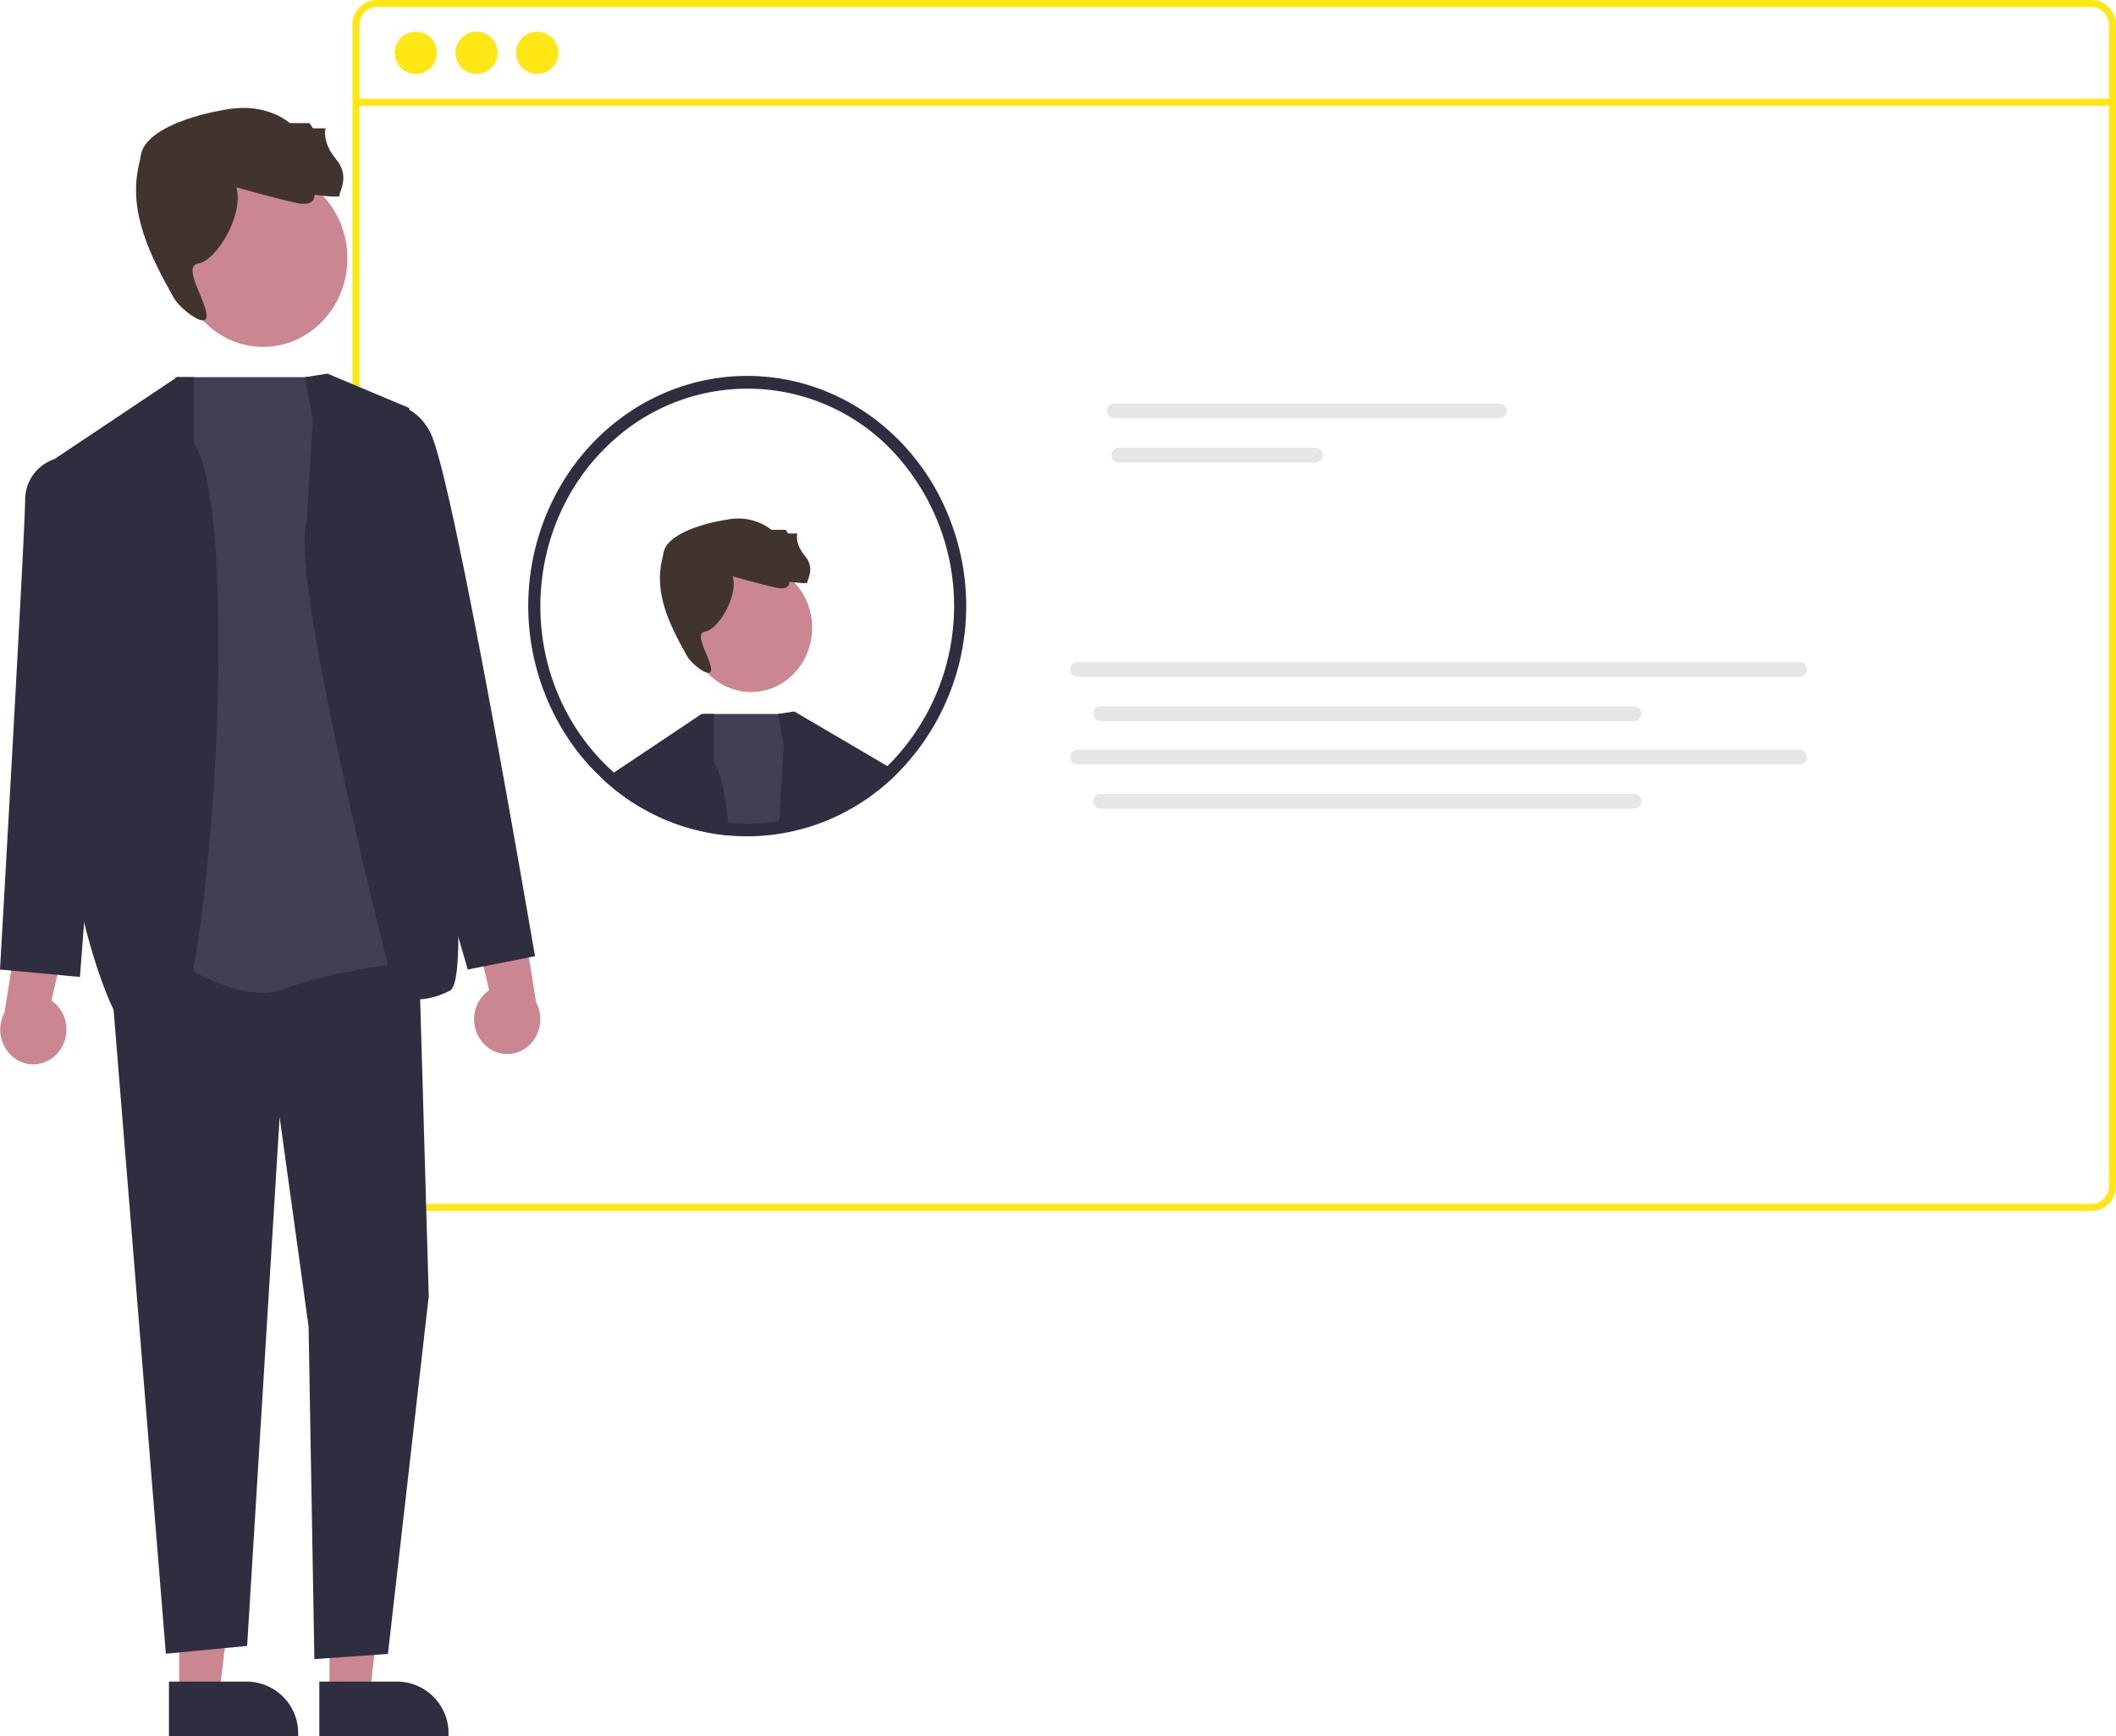 <svg xmlns="http://www.w3.org/2000/svg" width="345" height="283.074" viewBox="0 0 345 283.074">
  <g id="Group_48" data-name="Group 48" transform="translate(-684.314 -1173)">
    <g id="Group_29" data-name="Group 29" transform="translate(741.777 1173)">
      <rect id="Rectangle_75" data-name="Rectangle 75" width="240.163" height="124.861" transform="translate(3.755 36.156)" fill="none"/>
      <path id="Path_142" data-name="Path 142" d="M741.526,286.635a1.2,1.2,0,0,0,0,2.406H804.3a1.2,1.2,0,0,0,0-2.406Z" transform="translate(-617.302 -220.848)" fill="#e6e6e6"/>
      <path id="Path_143" data-name="Path 143" d="M741.526,299.518a1.2,1.2,0,0,0,0,2.406h32.048a1.2,1.2,0,0,0,0-2.406Z" transform="translate(-616.56 -226.511)" fill="#e6e6e6"/>
      <path id="Path_142-2" data-name="Path 142" d="M738.561,361.871a1.2,1.2,0,0,0,0,2.406h117.7a1.2,1.2,0,0,0,0-2.406Z" transform="translate(-620.338 -253.923)" fill="#e6e6e6"/>
      <path id="Path_143-2" data-name="Path 143" d="M738.561,374.754a1.2,1.2,0,0,0,0,2.406h86.976a1.2,1.2,0,0,0,0-2.406Z" transform="translate(-616.582 -259.586)" fill="#e6e6e6"/>
      <path id="Path_142-3" data-name="Path 142" d="M738.561,387.345a1.2,1.2,0,0,0,0,2.406h117.7a1.2,1.2,0,0,0,0-2.406Z" transform="translate(-620.338 -265.122)" fill="#e6e6e6"/>
      <path id="Path_143-3" data-name="Path 143" d="M738.561,400.227a1.2,1.2,0,0,0,0,2.406h86.976a1.2,1.2,0,0,0,0-2.406Z" transform="translate(-616.582 -270.785)" fill="#e6e6e6"/>
      <ellipse id="Ellipse_45" data-name="Ellipse 45" cx="9.962" cy="10.476" rx="9.962" ry="10.476" transform="translate(55.028 91.879)" fill="#cb8791"/>
      <path id="Path_211" data-name="Path 211" d="M607.762,329.563s4.649,1.31,7.056,1.833,2.158-.96,2.158-.96,3.155.437,2.989.087,1.328-2.182-.415-4.278-1.245-3.667-1.245-3.667h-1.494l-.415-.611h-2.324a8.87,8.87,0,0,0-7.136-1.671c-4.566.7-9.965,2.544-10.463,5.425-.068.391-.156.825-.26,1.283-1.249,5.543,1.4,10.729,4.156,15.636.676,1.206,3.947,3.835,3.863,2.031s-2.944-5.856-.952-6.118S608.676,332.968,607.762,329.563Z" transform="translate(-545.76 -235.59)" fill="#41332e"/>
      <path id="Path_212" data-name="Path 212" d="M608.876,396.45a36.34,36.34,0,0,1-5.9-1.29v-1.452l1.776-14.356,1.933-2.383H621.4l2.754,15.295.371,2.064c-.727.3-1.462.578-2.212.824-.008,0-.008.009-.016.009-1.042.34-2.1.637-3.166.883a34.887,34.887,0,0,1-4.3.7,30.483,30.483,0,0,1-3.284-.29C610.582,396.45,609.837,396.535,608.876,396.45Z" transform="translate(-549.189 -260.56)" fill="#403f56"/>
      <path id="Path_213" data-name="Path 213" d="M585.52,393.82c-.727-.331-1.429-.688-2.124-1.062l-.3-.161c-.2-.11-.412-.229-.614-.348q-.412-.242-.8-.484c-.25-.153-.509-.314-.759-.476-.016-.009-.024-.017-.04-.017-.872-.586-1.728-1.189-2.552-1.843l-.412-.331-.145-2.446.21-.136,14.092-9.426.194-.127.016-.008,1.987.008v7.779c1.123,1.707,1.882,5.282,2.35,9.961.065.671.121,1.359.178,2.072a33.277,33.277,0,0,1-5.7-.985c-.2-.043-.4-.093-.6-.153a32.229,32.229,0,0,1-3.472-1.172c-.347-.136-.686-.28-1.026-.425l-.032-.017C585.827,393.956,585.666,393.888,585.52,393.82Z" transform="translate(-535.347 -260.554)" fill="#2f2e41"/>
      <path id="Path_214" data-name="Path 214" d="M581.062,399.858q-.412-.242-.8-.484c-.25-.153-.509-.314-.759-.476-.016-.008-.024-.017-.04-.017-.872-.586-1.728-1.189-2.552-1.843l-.412-.331c-.064-.059-.129-.11-.2-.17-.516-.416-1.017-.849-1.5-1.308-.024-.017-.04-.043-.065-.06a5.469,5.469,0,0,1,1.623-.909l.573.178,4.086,1.291.024,1.741Z" transform="translate(-533.924 -268.162)" fill="#2f2e41"/>
      <path id="Path_215" data-name="Path 215" d="M642.831,391.955c-.242.136-.485.272-.727.4-.057.034-.1.06-.153.085-.323.17-.638.34-.961.5-.008.009-.024.009-.024.017-.016.008-.04.017-.056.026-.727.365-1.462.7-2.213,1.019-.727.3-1.462.577-2.212.824-.008,0-.008.009-.016.009-1.042.34-2.1.637-3.166.883a7.348,7.348,0,0,1,.259-2.064l.008-.119.695-11.821-.929-5.07,2.665-.416,15.945,9.362s-1.057,1.82-7.34,5.754C644.017,391.664,642.685,391.224,642.831,391.955Z" transform="translate(-563.963 -260.234)" fill="#2f2e41"/>
      <path id="Path_216" data-name="Path 216" d="M590.829,351.462c-1.05.1-2.116.153-3.182.153-1.034,0-2.059-.043-3.085-.144.065.671.121,1.359.178,2.072.961.085,1.938.127,2.907.127a31.471,31.471,0,0,0,3.359-.17,34.877,34.877,0,0,0,4.3-.7,7.345,7.345,0,0,1,.259-2.064l.008-.119A32.085,32.085,0,0,1,590.829,351.462ZM621.345,303.8c-4.664-14.089-16.82-23.935-30.964-25.08s-27.59,6.627-34.25,19.8a39.117,39.117,0,0,0,3.542,40.932c.323.425.654.849.993,1.257.032.034.048.059.073.085a35,35,0,0,0,2.657,2.879c.226.221.46.442.694.654.025.017.041.042.065.059.485.459.985.892,1.5,1.308.073.059.138.11.2.17l.412.331c.824.654,1.68,1.257,2.552,1.843.016,0,.024.008.04.017.25.161.509.323.759.476s.525.323.8.484c.2.119.412.238.614.348l.3.161c.694.374,1.4.73,2.124,1.062.145.068.307.136.452.2l.032.017c.339.144.678.289,1.026.425a32.242,32.242,0,0,0,3.472,1.172c.2.059.4.11.6.153a33.28,33.28,0,0,0,5.7.985c.961.085,1.938.127,2.907.127a31.446,31.446,0,0,0,3.359-.17,34.865,34.865,0,0,0,4.3-.7c1.066-.246,2.124-.544,3.166-.883.008,0,.008-.008.016-.008.751-.246,1.486-.527,2.213-.824.751-.314,1.486-.654,2.213-1.019.016-.008.04-.017.056-.025,0-.009.016-.009.024-.017.323-.161.638-.331.961-.5.048-.025.1-.051.153-.085.242-.127.484-.263.727-.4.016-.009.024-.017.04-.025.638-.374,1.268-.764,1.89-1.18.17-.11.339-.221.509-.348.25-.161.493-.34.727-.518.315-.229.63-.467.937-.713a2.506,2.506,0,0,0,.291-.229c.751-.594,1.478-1.223,2.172-1.885a38.8,38.8,0,0,0,9.949-40.338ZM610.791,341.95a35.052,35.052,0,0,1-2.746,2.446c-.21.17-.428.34-.646.493-.21.17-.42.331-.638.484-.186.136-.371.272-.565.4-.016.017-.04.025-.056.042-.138.1-.283.2-.42.289-.428.28-.872.561-1.308.824-.1.059-.2.127-.307.187-.057.034-.113.068-.178.1-.242.144-.485.272-.727.408-.032.025-.073.034-.1.059a.059.059,0,0,0-.032.017c-.17.094-.339.178-.509.263-.146.076-.283.153-.428.221-.589.3-1.2.577-1.8.841-.638.272-1.284.518-1.938.747-.162.059-.331.127-.5.178-.767.255-1.534.484-2.318.671a32.081,32.081,0,0,1-4.74.841c-1.05.1-2.116.153-3.182.153-1.034,0-2.06-.042-3.085-.144a31.768,31.768,0,0,1-5.419-1l-.2-.051a29.939,29.939,0,0,1-4.272-1.529c-.072-.034-.153-.06-.218-.093-.081-.034-.153-.059-.218-.093-.081-.034-.153-.068-.226-.1-.606-.28-1.2-.586-1.785-.9l-.275-.153c-.525-.289-1.042-.586-1.55-.917-.177-.1-.363-.221-.541-.34-.2-.127-.4-.263-.6-.4l-.145-.1c-.452-.323-.912-.645-1.348-.994-.307-.238-.606-.467-.9-.713-.194-.153-.388-.314-.573-.484-.121-.093-.242-.2-.364-.314-.161-.144-.323-.289-.484-.442-.25-.212-.485-.45-.711-.671a33.075,33.075,0,0,1-2.576-2.8c-.274-.323-.533-.645-.783-.985a2.038,2.038,0,0,1-.162-.212c-11.333-15.045-9.23-36.84,4.744-49.186a32.576,32.576,0,0,1,46.888,3.574A36.789,36.789,0,0,1,610.791,341.95Z" transform="translate(-523.285 -217.32)" fill="#2f2e41"/>
      <g id="Group_28" data-name="Group 28" transform="translate(0 0)">
        <path id="Path_217" data-name="Path 217" d="M708.58,266.327h-279.5a4.022,4.022,0,0,0-4.017,4.017v189.4a4.022,4.022,0,0,0,4.017,4.017h279.5a4.022,4.022,0,0,0,4.018-4.017v-189.4a4.022,4.022,0,0,0-4.017-4.017Zm2.87,193.413a2.871,2.871,0,0,1-2.87,2.87h-279.5a2.871,2.871,0,0,1-2.87-2.87v-189.4a2.871,2.871,0,0,1,2.87-2.87h279.5a2.871,2.871,0,0,1,2.87,2.87Z" transform="translate(-425.061 -266.327)" fill="#FEE715"/>
        <rect id="Rectangle_26" data-name="Rectangle 26" width="286.388" height="1.148" transform="translate(0.574 16.093)" fill="#FEE715"/>
        <circle id="Ellipse_46" data-name="Ellipse 46" cx="3.444" cy="3.444" r="3.444" transform="translate(6.887 5.166)" fill="#FEE715"/>
        <circle id="Ellipse_47" data-name="Ellipse 47" cx="3.444" cy="3.444" r="3.444" transform="translate(16.787 5.166)" fill="#FEE715"/>
        <circle id="Ellipse_48" data-name="Ellipse 48" cx="3.444" cy="3.444" r="3.444" transform="translate(26.688 5.166)" fill="#FEE715"/>
      </g>
    </g>
    <g id="Group_30" data-name="Group 30" transform="translate(684.314 1190.59)">
      <path id="Path_197" data-name="Path 197" d="M163.435,475.909h6.533l3.108-26.5h-9.642Z" transform="translate(-134.22 -217.085)" fill="#cb8791"/>
      <path id="Path_198" data-name="Path 198" d="M308.406,688.122h12.866a8.419,8.419,0,0,1,8.2,8.622v.281H308.406Z" transform="translate(-280.857 -431.541)" fill="#2f2e41"/>
      <path id="Path_199" data-name="Path 199" d="M209.435,475.909h6.533l3.108-26.5h-9.642Z" transform="translate(-155.708 -217.085)" fill="#cb8791"/>
      <path id="Path_200" data-name="Path 200" d="M354.406,688.122h12.866a8.419,8.419,0,0,1,8.2,8.622v.281H354.406Z" transform="translate(-302.345 -431.541)" fill="#2f2e41"/>
      <path id="Path_201" data-name="Path 201" d="M266.137,483.282a5.823,5.823,0,0,0,1.4-4.534,5.675,5.675,0,0,0-2.406-4.042l4.539-19.448-9.321,3.493-2.881,17.933a5.853,5.853,0,0,0,1.547,7.348,5.2,5.2,0,0,0,7.12-.749Z" transform="translate(-256.745 -329.17)" fill="#cb8791"/>
      <path id="Path_202" data-name="Path 202" d="M401.375,480.283a5.823,5.823,0,0,1-1.4-4.534,5.676,5.676,0,0,1,2.406-4.042l-4.539-19.448,9.321,3.493,2.881,17.933a5.853,5.853,0,0,1-1.547,7.348,5.2,5.2,0,0,1-7.12-.749Z" transform="translate(-322.633 -327.852)" fill="#cb8791"/>
      <path id="Path_203" data-name="Path 203" d="M142.367,279.167l9.055,111.553,13.249-1.27,5.3-86.215,4.72,34.137.945,54.226,11.99-.841,6.658-58.336-1.633-56.5-45.517-4.847Z" transform="translate(-124.379 -138.688)" fill="#2f2e41"/>
      <ellipse id="Ellipse_44" data-name="Ellipse 44" cx="13.741" cy="14.45" rx="13.741" ry="14.45" transform="translate(29.157 10.069)" fill="#cb8791"/>
      <path id="Path_204" data-name="Path 204" d="M314.694,243.215s6.412,1.806,9.733,2.529,2.977-1.325,2.977-1.325,4.351.6,4.122.12,1.832-3.01-.573-5.9-1.718-5.057-1.718-5.057h-2.061l-.573-.843H323.4s-3.545-3.269-9.842-2.305-13.746,3.51-14.433,7.483c-.093.539-.216,1.138-.358,1.77-1.722,7.646,1.937,14.8,5.732,21.568.933,1.663,5.444,5.29,5.329,2.8s-4.061-8.077-1.313-8.439S315.954,247.911,314.694,243.215Z" transform="translate(-276.148 -230.255)" fill="#41332e"/>
      <path id="Path_205" data-name="Path 205" d="M306.139,308.6h24.2l17.11,95.027s-14.917,1.341-23.443,4.7-22.7-7.68-22.7-7.68Z" transform="translate(-277.54 -264.699)" fill="#403f56"/>
      <path id="Path_206" data-name="Path 206" d="M296.095,319.322V308.59l-2.74-.018-20.018,13.385,4.344,73.333s5.141,24.465,12.939,24.211S304.43,332.032,296.095,319.322Z" transform="translate(-264.475 -264.685)" fill="#2f2e41"/>
      <path id="Path_207" data-name="Path 207" d="M272,334.484l-6.43-2.026a6.964,6.964,0,0,0-4.76,6.509c0,5.043-4.1,76.7-4.1,76.7l13.029,1.211,2.8-36.441Z" transform="translate(-256.707 -275.185)" fill="#2f2e41"/>
      <path id="Path_208" data-name="Path 208" d="M351.23,315.138l-1.282-6.987,3.68-.578,13.322,5.6s11.99,92.183,6.661,94.985-8.927.631-8.927.631-17.527-67.989-14.425-77.179Z" transform="translate(-300.236 -264.246)" fill="#2f2e41"/>
      <path id="Path_209" data-name="Path 209" d="M364.4,318.581l2.274-1.041s6.673-3.478,10.459,3.545,17.108,85.476,17.108,85.476l-10.961,2.168-8.195-28.234Z" transform="translate(-307.015 -268.249)" fill="#2f2e41"/>
    </g>
  </g>
</svg>
